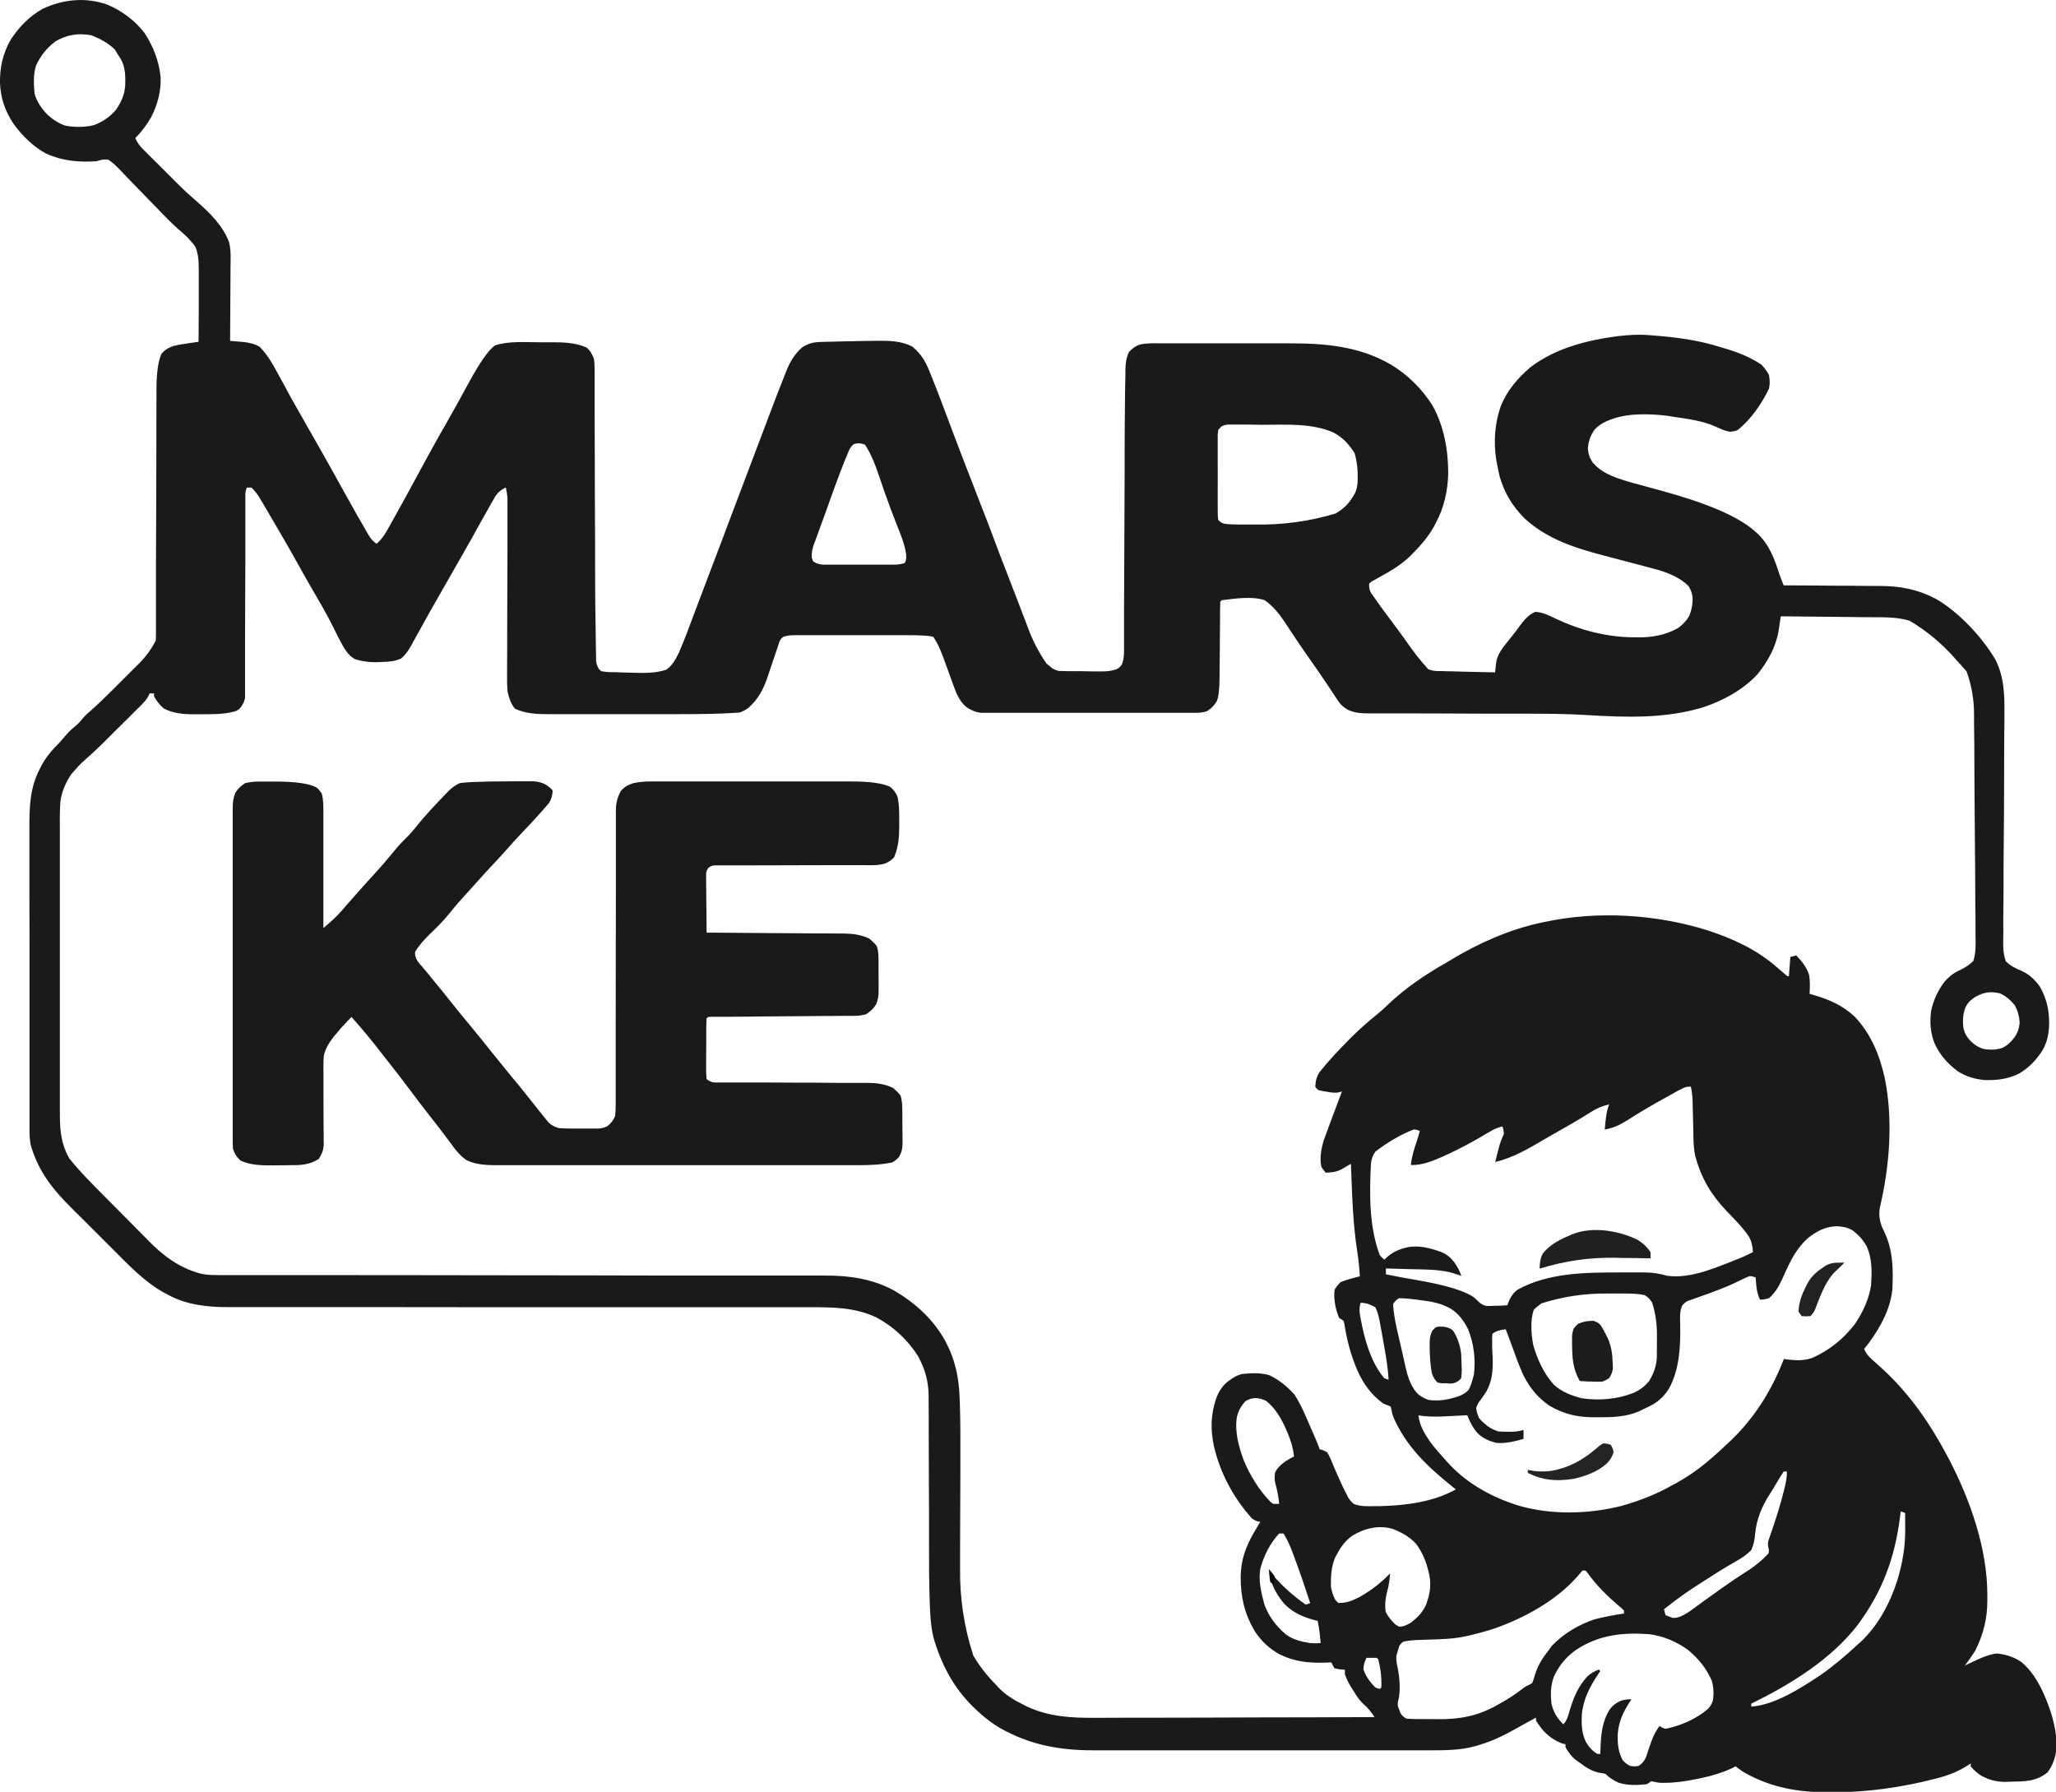 <?xml version="1.0" encoding="UTF-8"?>
<svg id="_레이어_1" data-name="레이어_1" xmlns="http://www.w3.org/2000/svg" width="74.26mm" height="64.72mm" version="1.1" viewBox="0 0 210.51 183.46">
  <!-- Generator: Adobe Illustrator 29.6.1, SVG Export Plug-In . SVG Version: 2.1.1 Build 9)  -->
  <g id="whole">
    <path d="M10.96.46c1.49.62,2.79,1.58,3.79,2.85.94,1.38,1.54,2.97,1.7,4.63.04,1.45-.32,2.77-.97,4.05-.46.81-.98,1.49-1.63,2.15.21.45.43.77.78,1.12l.93.93c.23.23.46.45.69.68.35.34.69.69,1.04,1.04l.67.67.31.31c.59.59,1.21,1.16,1.84,1.7,1.34,1.16,2.73,2.53,3.35,4.22.21.86.15,1.75.14,2.63,0,.22,0,.43,0,.65,0,.56,0,1.13-.01,1.69,0,.58,0,1.16-.01,1.73,0,1.13-.01,2.26-.02,3.39l.37.03.49.04.49.04c.61.07,1.14.18,1.68.5.87.89,1.43,1.93,2.01,3.02l.31.56c.2.36.4.72.59,1.09.32.59.65,1.17.98,1.75l.16.28c.3.53.6,1.06.9,1.59.87,1.51,1.73,3.03,2.58,4.56l.15.27.71,1.28c.53.96,1.07,1.92,1.61,2.88l.2.34c.21.36.41.72.62,1.08l.19.34c.29.49.48.8.96,1.12.66-.56,1.03-1.28,1.44-2.02l.24-.43c.87-1.55,1.72-3.11,2.56-4.67.95-1.76,1.91-3.51,2.91-5.24.45-.79.9-1.59,1.34-2.39l.16-.29.78-1.44q1.71-3.13,2.68-3.82c1.4-.47,3.03-.33,4.5-.33.36,0,.73,0,1.1,0,1.31,0,2.54,0,3.77.53.43.35.57.67.78,1.18q.06.5.06,1.06v.31c0,.34,0,.69,0,1.03,0,.25,0,.49,0,.74v2.01c0,.71,0,1.41.01,2.12,0,1.35.01,2.69.01,4.03,0,2.39.02,4.78.03,7.16,0,.84,0,1.67,0,2.5,0,2.55.02,5.1.07,7.66,0,.24.01.48.01.72,0,.33.02.66.02.99v.56q.05.47.28.84l.25.24c.39.07.77.1,1.16.1h.34c.24.02.48.02.72.03.36,0,.73.02,1.09.03,1.15.03,2.24.05,3.35-.31.65-.47.97-1.08,1.31-1.79.57-1.32,1.07-2.67,1.57-4.02.54-1.44,1.08-2.87,1.63-4.31.75-1.98,1.51-3.96,2.25-5.95l1.8-4.76c.47-1.23.94-2.47,1.4-3.7q1.57-4.19,2.3-5.98l.15-.36c.36-.84.84-1.56,1.53-2.16.65-.39,1.14-.52,1.89-.53l.58-.02c.2,0,.41-.01.61-.01l.63-.02c.53-.01,1.06-.02,1.59-.03.29,0,.57-.01.85-.02.49-.01.98-.02,1.47-.02h.43c1.11,0,2.21.07,3.21.6.82.69,1.29,1.4,1.69,2.39l.15.36c.8,1.97,1.53,3.96,2.28,5.95.39,1.02.77,2.03,1.16,3.05l.18.46c.34.88.68,1.77,1.03,2.65l.48,1.24.12.31c.41,1.05.82,2.1,1.21,3.16.49,1.33,1.01,2.65,1.52,3.97l.36.94c.28.7.54,1.4.81,2.1.19.49.37.99.57,1.48.09.24.18.48.27.72q.72,1.97,1.91,3.68l.26.21.26.21q.27.2.7.32c.41.02.81.03,1.21.03h.36c.25,0,.5,0,.75,0,.39,0,.76.01,1.14.02h1.07c.53,0,.94-.06,1.44-.23q.41-.23.57-.6c.16-.52.17-.97.17-1.51v-1.4c0-.25,0-.52,0-.77,0-.56,0-1.11,0-1.67,0-.88,0-1.76.01-2.65l.02-4.2c.01-2.49.02-4.99.03-7.48,0-.73,0-1.46,0-2.19,0-1.8.02-3.58.04-5.38v-.33c.01-.68.02-1.37.04-2.05v-.49c.03-.67.08-1.13.36-1.75.34-.36.63-.59,1.1-.76.7-.16,1.4-.14,2.11-.13h.54c.59,0,1.18,0,1.76,0h1.23c.86,0,1.72,0,2.58,0,.99,0,1.97,0,2.96,0h4.07c3.74,0,7.14.27,10.45,2.16,1.73,1.04,3.22,2.51,4.29,4.22,1.18,2.13,1.6,4.55,1.6,6.96-.04,1.74-.43,3.52-1.27,5.05l-.19.37c-.57,1.01-1.27,1.84-2.08,2.66l-.32.33c-.96.94-2.06,1.57-3.23,2.22l-.39.22-.36.19-.25.21q-.05.59.2.98c.69,1,1.4,1.98,2.14,2.95.51.68,1.01,1.36,1.5,2.05q1.01,1.49,2.22,2.81c.41.14.67.18,1.09.18h.39s.42.02.42.02h.43c.45.02.89.03,1.35.04l.91.02c.75.02,1.49.03,2.24.05l.03-.28.04-.37.04-.36c.13-.88.69-1.53,1.23-2.21l.41-.52.2-.25c.17-.21.33-.43.49-.65.49-.67.91-1.21,1.67-1.56.78.05,1.4.36,2.09.7,2.51,1.18,5.24,1.9,8.01,1.91h.47c1.41.02,2.76-.24,4.01-.92.49-.34.86-.74,1.18-1.24.26-.65.38-1.27.35-1.97-.06-.41-.18-.75-.4-1.1-.8-.83-1.97-1.32-3.05-1.65-.34-.1-.69-.19-1.04-.28l-.56-.15c-.56-.15-1.11-.3-1.67-.44l-.49-.13c-.6-.16-1.2-.31-1.79-.47-2.99-.78-5.85-1.68-8.17-3.8-1.25-1.23-2.09-2.62-2.58-4.31-.11-.48-.21-.96-.3-1.45l-.06-.33c-.27-1.78-.14-3.7.47-5.42.66-1.63,1.7-2.83,3.01-3.97,2.6-1.99,5.82-2.79,9-3.21,1.07-.12,2.11-.19,3.18-.1l.48.04c2.34.18,4.56.47,6.8,1.18.2.06.41.12.61.18,1.29.39,2.52.88,3.63,1.64.31.34.56.65.76,1.06.08.53.1.85,0,1.37-.73,1.53-1.87,3.19-3.22,4.25q-.27.14-.83.17c-.52-.1-.96-.31-1.43-.53-1.38-.61-2.89-.79-4.38-1.01l-.53-.09c-1.89-.22-4.04-.3-5.84.39l-.35.14c-.52.23-.92.48-1.3.91-.44.65-.6,1.14-.67,1.91.06.61.16.92.5,1.44.75.86,1.58,1.24,2.64,1.63.86.3,1.73.53,2.61.76.39.1.78.21,1.16.32l.59.16q7.05,1.92,9.52,4.09l.32.28c1.28,1.2,1.77,2.64,2.3,4.27.12.36.27.71.41,1.06h.45c1.42,0,2.83.02,4.25.03.73,0,1.46.01,2.19.01l2.11.02c.27,0,.54,0,.8,0,2.14,0,3.91.34,5.84,1.35,2.35,1.39,4.62,3.83,6.03,6.17.91,1.83.95,3.59.93,5.58,0,.28,0,.55,0,.83l-.02,1.76c0,.93-.01,1.86-.01,2.79v.48s0,.97,0,.97c0,2.16-.02,4.33-.04,6.5-.02,1.47-.02,2.93-.02,4.39,0,.78,0,1.55-.02,2.33-.01.73-.01,1.45,0,2.18,0,.27,0,.54-.01.8-.02.81-.01,1.52.26,2.29.45.47,1,.73,1.59.98.81.36,1.36.89,1.89,1.6.7,1.26.96,2.35.96,3.78-.02,1-.16,1.84-.66,2.73-.62,1-1.41,1.82-2.42,2.42-1.15.56-2.26.7-3.53.66-1.04-.1-1.91-.36-2.79-.93-1.05-.8-1.82-1.68-2.36-2.89-.4-1.08-.48-2.14-.32-3.28.24-1.1.7-2.1,1.39-3,.44-.48.84-.82,1.44-1.1.6-.29.99-.52,1.48-.98.29-.88.25-1.73.23-2.64v-.81c0-.73,0-1.46-.02-2.19-.01-.76-.01-1.53-.01-2.29,0-1.29-.02-2.57-.03-3.85-.02-1.81-.03-3.62-.04-5.42,0-1.25-.01-2.51-.02-3.77v-.91c-.01-.86-.02-1.73-.03-2.6,0-.26,0-.52,0-.79q0-2.28-.77-4.4l-.27-.3-.32-.37-.39-.42-.24-.27q-2.01-2.28-4.61-3.82c-1.34-.4-2.7-.35-4.08-.36h-.79c-.69-.02-1.37-.02-2.07-.03-.7-.01-1.4-.02-2.11-.02-1.38-.02-2.76-.03-4.14-.04-.02.14-.04.27-.06.41l-.08.54-.08.53c-.28,1.66-1.11,3.15-2.15,4.44-1.45,1.57-3.45,2.67-5.46,3.36-3.89,1.21-8,1.08-12.01.83-2.22-.14-4.44-.14-6.67-.14-.7,0-1.4,0-2.1,0h-.72s-.36,0-.36,0c-1.63,0-3.25-.01-4.88-.02-1.1,0-2.21,0-3.31-.01h-1.74c-.55,0-1.09,0-1.64,0-.3,0-.59,0-.88,0-.8-.01-1.46-.03-2.19-.37-.42-.27-.68-.44-.95-.85l-.22-.32-.23-.36-.24-.36c-.2-.29-.39-.58-.58-.87-.6-.91-1.23-1.79-1.85-2.68-.54-.77-1.07-1.54-1.58-2.32l-.3-.45c-.19-.29-.37-.57-.56-.85-.57-.85-1.17-1.57-2-2.16-1.32-.44-3.04-.16-4.39,0l-.16.15c-.01.29-.02.58-.02.87v.57s0,.3,0,.3c0,.32,0,.63-.01.95-.01.89-.02,1.8-.02,2.7,0,.55-.01,1.1-.02,1.65,0,.21,0,.42,0,.62q0,1.84-.28,2.52c-.28.47-.55.73-1,1.03-.49.17-.86.17-1.38.17h-1.24s-.68,0-.68,0c-.62,0-1.23,0-1.85,0h-1.16c-1.21,0-2.41,0-3.62,0-1.39,0-2.78,0-4.17,0-1.08,0-2.15,0-3.23,0-.64,0-1.29,0-1.93,0-.61,0-1.21,0-1.82,0-.22,0-.44,0-.67,0h-1.42c-.55-.07-.91-.24-1.38-.52-.54-.41-.85-.92-1.13-1.53-.22-.56-.43-1.13-.63-1.7-.14-.39-.28-.77-.42-1.16l-.2-.55c-.3-.81-.61-1.6-1.1-2.32q-.29-.09-.61-.1l-.37-.03c-.59-.03-1.18-.04-1.77-.04h-2.61c-.63,0-1.26,0-1.89,0-.81,0-1.62,0-2.43,0h-2.76c-.42,0-.83,0-1.25,0-.12,0-.24,0-.37,0-.46,0-.86.02-1.3.17q-.25.17-.4.5l-.13.41-.15.45-.16.48c-.16.48-.33.96-.49,1.44-.11.33-.22.65-.33.98-.43,1.21-.95,2.17-1.93,3.03q-.43.31-.88.46c-.45.04-.91.06-1.36.08l-.42.02c-1.83.07-3.66.07-5.48.07h-3.56c-.92,0-1.84,0-2.76,0-.89,0-1.79,0-2.68,0h-2.71c-.15,0-.31,0-.46,0-1.2,0-2.51-.03-3.59-.58-.42-.53-.59-1.07-.74-1.73-.06-.67-.06-1.33-.05-1.99v-.59c0-.53,0-1.06.01-1.6,0-.56,0-1.11,0-1.68,0-1.06,0-2.11.01-3.17.01-1.9.02-3.79.02-5.69,0-.67,0-1.33,0-1.99,0-.31,0-.62,0-.94,0-.38,0-.76,0-1.14v-.51s0-.44,0-.44c-.02-.4-.08-.77-.17-1.16-.47.23-.74.43-1.05.86l-.3.52-.17.3c-.2.35-.4.7-.59,1.05l-.23.41c-.35.62-.7,1.24-1.04,1.87-.66,1.17-1.31,2.33-1.98,3.48-.75,1.31-1.5,2.62-2.24,3.93l-.52.93c-.33.58-.65,1.17-.97,1.75l-.44.79-.19.35c-.29.51-.54.86-.98,1.26-.65.3-1.2.34-1.91.36l-.36.02c-.86.04-1.64-.05-2.47-.3-.56-.32-.85-.72-1.18-1.25-.36-.63-.69-1.27-1-1.93-.73-1.49-1.58-2.91-2.41-4.34-.45-.78-.89-1.56-1.32-2.34-.93-1.68-1.9-3.33-2.87-4.98l-.22-.38c-.19-.32-.37-.64-.57-.96l-.16-.28q-.36-.61-.87-1.11h-.46c-.2.4-.17.7-.17,1.16v.55s0,1.24,0,1.24c0,.46,0,.92,0,1.37,0,.72,0,1.45,0,2.17v1.12c-.01,1.69-.02,3.37-.02,5.06,0,1.13,0,2.27-.01,3.41,0,.6,0,1.21,0,1.81,0,.57,0,1.13,0,1.7v1.47s0,.48,0,.48q-.08.43-.36.85t-.7.53c-1.18.33-2.44.28-3.65.29h-.4c-1.11.01-2.21-.07-3.21-.59-.44-.38-.72-.75-1-1.25v-.3h-.45l-.12.27c-.2.36-.41.6-.7.89l-.32.32-.35.34-.35.36c-.25.25-.5.49-.75.74-.38.38-.76.75-1.14,1.13l-1.07,1.07c-.62.61-1.25,1.2-1.91,1.77-.35.31-.67.65-.97,1l-.33.37c-.58.85-1,1.82-1.13,2.85-.07,1-.06,2.02-.05,3.03,0,.34,0,.68,0,1.01,0,.92,0,1.84,0,2.75v2.89c0,1.61,0,3.23,0,4.84,0,1.65,0,3.31,0,4.97,0,2,0,4.01,0,6.01v2.29c0,.9,0,1.8,0,2.7v.99c-.01,1.85.03,3.34.94,4.99,1.07,1.36,2.32,2.59,3.53,3.82l.26.26c.45.45.89.91,1.35,1.36.36.37.73.74,1.1,1.11.45.45.89.91,1.35,1.36.17.17.34.34.5.51,1.53,1.57,3.14,2.78,5.29,3.39.63.16,1.22.17,1.87.17h.33c.37,0,.75,0,1.12,0,.27,0,.54,0,.81,0h4.63c1.38,0,2.77,0,4.16,0,2.2,0,4.39,0,6.58.01h2.81c2.34,0,4.67.01,7,.01,3.16,0,6.32.01,9.48.01l9.74.02c2,0,4,0,6,0,1.37,0,2.74,0,4.12,0h2.37c.73,0,1.45,0,2.18,0h.79c2.52-.01,4.86.32,7.12,1.54,2.19,1.3,3.94,2.88,5.2,5.11,1.06,1.98,1.43,3.78,1.5,6.01l.02.54c.06,1.84.06,3.67.05,5.51,0,.6,0,1.2,0,1.8l-.02,5.1c0,.95-.01,1.89-.01,2.84,0,.49,0,.99,0,1.49q-.06,4.63,1.36,8.98c.65,1.1,1.4,2.05,2.3,2.96l.32.35c.76.77,1.6,1.27,2.57,1.74l.33.17c2.25,1.04,4.53,1.16,6.96,1.14.32,0,.63,0,.94,0,.84,0,1.69,0,2.53-.01.88,0,1.77,0,2.65,0,1.67,0,3.35,0,5.02-.01,1.9-.01,3.81-.01,5.71-.02,3.92,0,7.83-.02,11.75-.03q-.42-.66-.98-1.2c-.49-.4-.77-.83-1.1-1.36l-.18-.28c-.32-.5-.59-.98-.78-1.55v-.46l-.52-.04-.55-.11q-.19-.31-.31-.6l-.56.02c-1.72.05-3.14-.07-4.71-.83-1.12-.62-1.94-1.39-2.63-2.47-1.03-1.8-1.39-3.45-1.39-5.49.02-1.7.5-3.03,1.34-4.5l.22-.37.25-.43.2-.33-.27-.04q-.34-.11-.6-.32c-1.87-2.07-3.26-4.67-3.88-7.39-.36-1.71-.33-3.14.21-4.82.25-.69.56-1.21,1.11-1.71.51-.39.98-.73,1.62-.86.92-.09,1.82-.13,2.71.12.99.46,1.88,1.18,2.6,2,.68,1.04,1.14,2.19,1.63,3.31l.23.52q.55,1.24.72,1.77c.11.03.23.06.35.09l.41.21c.28.44.47.93.66,1.41l.36.83.18.41c.23.52.47,1.03.73,1.53l.23.46q.24.37.56.65c.71.28,1.39.24,2.14.23h.49c2.59-.05,5.54-.42,7.83-1.72l-.32-.25c-2.55-2.06-4.71-4.06-6.06-7.11q-.14-.36-.21-.78l-.08-.34c-.25-.1-.5-.21-.75-.3-1.26-.92-2.04-2.01-2.67-3.42-.66-1.53-1.08-3.13-1.33-4.79l-.09-.28-.45-.3c-.37-.92-.57-1.89-.45-2.88q.24-.4.6-.76.49-.21,1.03-.35l.54-.15.41-.1c-.05-.83-.12-1.64-.25-2.46-.48-3-.54-6.03-.66-9.06l-.28.16-.36.21-.36.21c-.53.26-.99.3-1.58.33q-.22-.25-.45-.6c-.19-.98-.01-1.91.29-2.84.15-.42.31-.84.46-1.25.12-.32.24-.63.35-.95.33-.89.67-1.79,1.01-2.68l-.28.08c-.45.1-.81.03-1.26-.05-.16-.03-.32-.05-.48-.08l-.41-.1-.3-.3c.02-.6.11-.99.42-1.51.93-1.17,1.94-2.24,2.99-3.3l.4-.4c.8-.79,1.62-1.51,2.49-2.21.42-.34.81-.7,1.2-1.08,1.74-1.64,3.75-3.01,5.83-4.19.23-.14.47-.28.7-.42,2.77-1.65,5.84-3.02,9-3.7l.42-.09c5.42-1.17,11.43-.8,16.7.85,2.62.86,5.04,1.96,7.12,3.79.35.31.7.61,1.06.91h.16l.15-1.97.6-.16c.57.59,1.03,1.15,1.3,1.93.14.67.1,1.34.07,2.01l.37.1c1.63.47,3.05,1.09,4.29,2.27,1.67,1.81,2.51,3.91,3.04,6.27.87,4.29.49,9.08-.52,13.3-.1.72-.01,1.3.25,1.97l.2.41c.92,1.94.95,3.87.84,5.98-.21,1.98-1.2,3.78-2.35,5.37-.18.23-.35.46-.53.68.23.6.65.96,1.12,1.37.17.15.33.3.5.45l.25.23c2.75,2.51,4.87,5.58,6.61,8.86l.25.47c2.14,4.13,3.86,9.04,3.88,13.72v.56c.02,1.88-.4,3.58-1.25,5.26-.33.52-.69,1.03-1.06,1.51l.45-.22q1.99-.99,2.87-1.02c.89.09,1.7.35,2.45.85,1.39,1.15,2.18,2.82,2.8,4.47.58,1.61,1.01,3.34.72,5.06-.17.69-.39,1.2-.8,1.77-.56.46-1.07.68-1.76.84-.69.12-1.38.12-2.08.13l-.45.02c-.97,0-1.65-.17-2.51-.63-.44-.28-.75-.56-1.08-.96v-.3l-.27.18c-.93.59-1.81.97-2.87,1.26l-.48.13c-3.47.89-6.98,1.39-10.57,1.39h-.36c-3.1,0-5.84-.47-8.57-1.99-.34-.2-.65-.43-.96-.67l-.26.14c-1.11.54-2.26.85-3.47,1.11l-.36.07c-1.07.22-2.14.37-3.23.37h-.36q-.34-.02-.66-.11l-.29-.06-.45.31c-.97.1-1.97.15-2.91-.16-.52-.25-.93-.49-1.33-.9q-.29-.07-.62-.11c-.84-.17-1.43-.59-2.11-1.1l-.42-.3c-.4-.36-.67-.75-.94-1.21v-.31l-.37-.09c-.81-.32-1.45-.78-2.02-1.44-.22-.29-.44-.58-.63-.89v-.31l-.28.15c-.29.16-.57.32-.86.47-.37.2-.74.41-1.11.62-1.16.65-2.29,1.18-3.56,1.56l-.36.11c-1.51.43-3.07.44-4.63.44h-.48c-.54,0-1.07,0-1.6,0h-1.16c-1.04,0-2.08,0-3.12,0h-1.96c-1.81,0-3.61,0-5.42,0h-1.75c-1.88,0-3.77,0-5.65,0-1.94,0-3.88,0-5.82,0-1.08,0-2.17,0-3.26,0-1.02,0-2.04,0-3.06,0-.37,0-.74,0-1.12,0-3.58.01-6.61-.54-9.75-2.32-.74-.45-1.39-.94-2.03-1.52l-.23-.21c-2.19-2-3.47-4.28-4.37-7.1-.36-1.19-.43-2.36-.48-3.59l-.02-.49c-.07-1.95-.07-3.9-.07-5.85,0-.68,0-1.36,0-2.04v-.71s0-.35,0-.35l-.02-4.73c0-1.07,0-2.14-.01-3.22,0-.56,0-1.13,0-1.69,0-.63,0-1.25-.01-1.88v-.56c-.01-1.51-.36-2.78-1.09-4.11-1.07-1.67-2.52-3.03-4.27-3.96-2.24-1.06-4.6-1.04-7.03-1.04h-5.31c-1.35,0-2.71,0-4.06,0-2.14,0-4.29,0-6.43,0h-2.2s-.56,0-.56,0c-2.28,0-4.55,0-6.83,0-3.09,0-6.17,0-9.26,0-3.17,0-6.34,0-9.52-.01-1.95,0-3.91,0-5.86,0-1.34,0-2.68,0-4.02,0-.78,0-1.55,0-2.32,0-.71,0-1.42,0-2.12,0h-.76c-2.14.01-4.32-.21-6.23-1.26l-.31-.16c-2.08-1.12-3.75-2.91-5.41-4.57l-.47-.47c-.33-.33-.66-.66-.98-.98-.42-.42-.84-.83-1.25-1.25-.33-.32-.65-.65-.98-.97-.15-.16-.31-.31-.46-.46-1.94-1.92-3.35-3.69-4.16-6.31-.19-.72-.17-1.42-.17-2.15v-.43c0-.47,0-.94,0-1.42v-1.02c0-.92,0-1.84,0-2.76v-1.73c0-1.6,0-3.19,0-4.79v-1.56c0-1.67,0-3.32,0-4.99,0-1.71-.01-3.42-.01-5.13v-2.88c0-.9,0-1.81,0-2.71v-.99c-.01-2.16.04-4.16,1.06-6.12l.16-.31c.49-.93,1.13-1.65,1.87-2.39.19-.21.37-.43.56-.65.31-.36.61-.67.98-.97q.43-.33.71-.71c.28-.34.54-.59.87-.87.66-.57,1.27-1.17,1.88-1.77l.34-.33.7-.7c.35-.35.71-.7,1.06-1.06l.68-.68.32-.31q1.07-1.07,1.75-2.39c.02-.37.02-.74.02-1.11v-.35c0-.38,0-.76,0-1.14v-.82c0-.59,0-1.18,0-1.77,0-.94,0-1.87,0-2.8.01-2.66.02-5.32.03-7.98,0-1.47,0-2.93.01-4.4,0-.78,0-1.55,0-2.33,0-.73,0-1.46.01-2.19v-.8q0-2.55.52-3.69c.39-.42.68-.58,1.21-.78.54-.13,1.09-.21,1.63-.29l.54-.08.41-.06.02-3.32c0-.52,0-1.03,0-1.55,0-.59,0-1.18,0-1.77v-.56c0-.89-.01-1.67-.33-2.5q-.24-.37-.55-.68l-.29-.32c-.3-.29-.59-.56-.91-.82-.76-.67-1.47-1.4-2.17-2.14-.29-.29-.58-.59-.86-.88-.45-.46-.9-.92-1.34-1.38-.29-.31-.59-.61-.88-.91-.28-.29-.55-.57-.82-.86-.35-.35-.68-.67-1.1-.95-.48-.07-.73.01-1.21.15-1.82.13-3.49-.02-5.17-.78-1.3-.69-2.45-1.83-3.31-3.01C.49,11.34.06,10,0,8.5c-.03-1.6.29-2.99,1.07-4.4.88-1.35,1.89-2.39,3.29-3.2C6.46-.08,8.76-.31,10.96.46M5.63,4.27c-.89.69-1.46,1.42-1.94,2.44-.3.91-.23,1.94-.15,2.88.24.83.68,1.47,1.27,2.1.56.52,1.16.93,1.88,1.17.94.18,1.96.18,2.89-.04.92-.33,1.65-.84,2.29-1.57.54-.8.87-1.51.95-2.47.02-.94.04-1.76-.39-2.62-.13-.22-.27-.45-.42-.67l-.25-.42c-.69-.67-1.51-1.11-2.4-1.46-1.39-.25-2.52-.06-3.74.65M125.02,43.7l-.27.28q-.09.42-.07.89v1.16s0,.62,0,.62c0,.43,0,.86,0,1.29,0,.56.01,1.11,0,1.66,0,.43,0,.85,0,1.27,0,.3,0,.61,0,.91v.56s.01.49.01.49l.04.39q.28.33.64.4c.49.07.96.08,1.46.08h.3c.32,0,.64,0,.96,0h.33q4.3.09,8.34-1.13c.7-.43,1.21-.85,1.65-1.55l.23-.35c.32-.56.36-1.04.37-1.67q.04-1.35-.32-2.63c-.58-.88-1.2-1.58-2.14-2.08-2.27-1-4.92-.8-7.35-.8-.48,0-.96-.01-1.44-.02h-1.35s-.75,0-.75,0q-.34.04-.67.23M87.49,45.42q-.35.22-.57.71c-.09.22-.19.44-.27.66l-.16.37c-.72,1.81-1.37,3.64-2.02,5.47-.22.62-.45,1.24-.68,1.86l-.29.81-.14.35c-.18.49-.27.89-.25,1.42l.14.4c.34.22.58.3.99.34h1.99c.37,0,.75,0,1.13,0,.58,0,1.16,0,1.74,0h2.12s.43,0,.43,0c.36-.02.66-.05.99-.17q.19-.33.14-.86c-.14-1.08-.58-2.09-.98-3.1-.17-.43-.33-.87-.5-1.3l-.12-.32c-.41-1.09-.79-2.18-1.16-3.28-.38-1.13-.8-2.27-1.46-3.26-.4-.14-.65-.18-1.06-.07M202.34,102.01c-.47.3-.8.56-1.07,1.06-.3.75-.34,1.43-.23,2.23.13.53.33.85.69,1.25.43.43.84.7,1.43.86.63.09,1.19.09,1.8-.1.57-.25.92-.61,1.3-1.1.35-.52.47-.91.53-1.52-.05-.66-.19-1.19-.5-1.77-.44-.53-.89-.93-1.51-1.21-.94-.22-1.57-.15-2.42.3M171.94,111.6l-.42.23-.44.25-.45.25c-1.37.75-2.72,1.54-4.03,2.38-.76.48-1.4.77-2.29.94q.11-1.75.45-2.58c-.73.18-1.27.4-1.91.81-1.28.82-2.61,1.56-3.93,2.31-.32.18-.63.36-.95.55-1.5.89-3.16,1.84-4.88,2.23.09-.36.19-.73.28-1.1l.08-.31c.14-.53.3-.98.54-1.47q-.04-.41-.15-.76c-.5.1-.88.29-1.32.55l-.42.24-.45.27c-1.16.67-2.32,1.29-3.53,1.84l-.36.17c-1.06.46-2.13.92-3.3.88.08-.87.33-1.64.61-2.46.11-.34.21-.68.3-1.03q-.25-.12-.61-.15c-1.39.53-2.76,1.36-3.94,2.27-.3.46-.38.69-.45,1.21-.16,3.05-.2,6.5.91,9.4q.23.28.46.45l.38-.35c.64-.53,1.29-.76,2.09-.94,1.19-.18,2.22.11,3.34.5.6.25.97.57,1.37,1.08.3.44.54.86.7,1.37l-.28-.1-.39-.12-.38-.12c-1.41-.35-2.89-.31-4.34-.35l-.68-.02-1.65-.05v.6c1.01.21,2.03.4,3.05.57q4.7.81,6.04,1.85l.41.4c.27.23.45.35.8.42.33.01.65,0,.97-.02h.34c.27-.02.54-.03.82-.05l.22-.56c.24-.46.45-.77.88-1.06,3.16-1.73,6.99-1.74,10.49-1.74.43,0,.86,0,1.29,0h1.21c.81,0,1.49.12,2.27.34,2.54.35,5.25-.95,7.58-1.85.41-.17.81-.36,1.21-.57-.04-.61-.12-1.08-.43-1.61-.65-.97-1.5-1.79-2.3-2.63-1.59-1.68-2.57-3.37-3.18-5.6-.15-.72-.18-1.43-.19-2.16v-.36c-.02-.5-.03-1-.04-1.5-.01-.37-.02-.73-.03-1.1v-.34c-.02-.57-.06-1.1-.19-1.65-.52,0-.71.1-1.15.35M185.03,126.84c-.95.88-1.54,1.91-2.08,3.08l-.16.34c-.1.22-.2.44-.3.67-.34.76-.74,1.44-1.37,1.99q-.51.15-.91.15c-.36-.72-.4-1.47-.45-2.27q-.25-.12-.61-.15-.47.18-.99.45c-.9.45-1.82.82-2.76,1.17l-.37.14c-.5.18-1.01.36-1.52.54l-.41.15-.33.11q-.3.17-.54.48c-.25.59-.22,1.11-.2,1.74.04,2.3-.02,4.6-1.11,6.68-.45.74-.94,1.23-1.68,1.69-.32.17-.66.33-.98.48l-.46.23c-1.36.57-2.67.6-4.13.6h-.59c-1.65-.02-2.97-.34-4.41-1.17-1.2-.8-2.06-1.87-2.7-3.15-.46-1.01-.83-2.07-1.21-3.11-.19-.53-.39-1.06-.59-1.58-.57.07-.88.13-1.36.45q-.06.4-.03.87v.54c.02.37.04.74.05,1.11.03,1.22-.03,2.29-.63,3.37-.26.42-.55.81-.84,1.21l-.22.48q.06.56.3,1.06.26.33.58.58l.31.26c.36.24.67.4,1.09.53q.49.04.99.03h.51c.39-.03.71-.07,1.07-.18v.91q-1.87.56-2.87.39c-.69-.18-1.26-.44-1.79-.93-.53-.58-.81-1.16-1.1-1.88l-.33.02c-.49.03-.99.05-1.49.07l-.52.03c-.91.04-1.76.04-2.66-.11.13,1.08.61,1.84,1.21,2.73.52.69,1.09,1.33,1.67,1.97l.34.37c1.9,2.01,4.46,3.39,7.09,4.19,3.32.95,7.07.86,10.42.03,1.88-.52,3.64-1.21,5.33-2.17l.3-.16c1.32-.74,2.5-1.56,3.64-2.57l.37-.32c.39-.34.77-.69,1.14-1.05l.23-.21c2.59-2.4,4.41-5.3,5.68-8.58l.34.05c.93.11,1.71.14,2.59-.17,1.77-.8,3.17-1.93,4.35-3.47.8-1.18,1.45-2.57,1.65-3.99.08-1.35.12-2.63-.43-3.9-.37-.7-.83-1.2-1.47-1.69-.54-.31-1.01-.39-1.64-.42-1.22.05-2.08.53-3.02,1.29M157.83,133.45c-.3.21-.56.41-.8.68-.36,1.08-.25,2.46-.05,3.57.42,1.47,1.09,2.94,2.12,4.08.8.73,1.8,1.11,2.83,1.38,1.79.26,3.62.12,5.31-.54.66-.3,1.15-.66,1.61-1.22.47-.78.73-1.48.79-2.4,0-.52.01-1.03.01-1.54v-.53c.02-1.23-.11-2.39-.49-3.56q-.31-.5-.75-.76c-.66-.15-1.29-.17-1.95-.17h-1.84q-3.5-.04-6.77,1M143.24,132.92q-.37.21-.61.61c.11,1.67.59,3.32.95,4.95.09.43.18.85.28,1.27.22,1.03.48,1.93,1.12,2.77.37.41.75.61,1.26.81,1.14.16,2.13-.03,3.21-.41q.54-.22.91-.6c.21-.39.34-.79.45-1.21l.1-.36c.19-1.58,0-3.19-.6-4.67-.45-.88-.94-1.55-1.77-2.09-.99-.55-1.96-.74-3.08-.87l-.45-.06c-.6-.08-1.18-.14-1.78-.14M139.31,133.38c-.22.71-.06,1.29.08,2.01l.08.41c.41,1.88,1.01,3.81,2.26,5.31l.45.15c-.08-1.31-.3-2.6-.54-3.89-.06-.34-.12-.68-.18-1.02l-.12-.65-.11-.59c-.1-.46-.2-.85-.42-1.27-.53-.28-.91-.45-1.51-.45M127.51,143.47c-.45.49-.71.97-.87,1.62-.23,1.5.18,2.99.69,4.39.65,1.59,1.58,3.08,2.77,4.31l.27.19h.6q-.08-.93-.32-1.83c-.14-.47-.18-.86-.1-1.35.21-.52.59-.81,1.02-1.15.3-.2.59-.37.92-.52-.08-.83-.29-1.53-.61-2.31l-.14-.34c-.49-1.14-1.12-2.28-2.12-3.06-.4-.18-.64-.25-1.07-.28q-.59.04-1.03.32M182.64,150.65c-.26.38-.49.77-.73,1.17l-.17.28-.16.28c-.14.22-.27.43-.41.65-.77,1.19-1.34,2.57-1.46,3.99-.06.63-.14,1.1-.4,1.69-.66.68-1.51,1.12-2.32,1.58-.72.42-1.42.87-2.11,1.32l-.43.27c-1.42.89-2.78,1.84-4.08,2.89l.16.6.46.18.26.1c.43.03.74-.1,1.12-.29.44-.23.84-.52,1.24-.82.19-.14.37-.27.56-.41l.3-.22c.52-.38,1.05-.75,1.58-1.13l.32-.23c.72-.51,1.46-1.01,2.2-1.49q1.41-.84,2.5-2.01.09-.35-.02-.63-.07-.33.02-.7l.14-.41.16-.46.17-.5c.42-1.24.8-2.49,1.12-3.76l.09-.38c.13-.53.21-.99.21-1.55h-.3ZM194.61,154.74l-.07.59c-.54,4.21-1.81,7.62-4.34,11.05-2.75,3.55-6.9,6.1-10.89,8.05v.3c2.43-.16,5.08-1.9,7.07-3.21,1.36-.95,2.62-2.02,3.83-3.15l.28-.24c1.82-1.7,3.03-3.99,3.78-6.34.54-1.81.82-3.43.8-5.31v-.46c0-.37,0-.75-.01-1.12l-.45-.15ZM138.43,157.26c-.81.57-1.24,1.3-1.7,2.15-.43.95-.48,2.02-.46,3.05.09.48.22.93.46,1.36l.3.3c.84.02,1.43-.23,2.18-.61,1.17-.66,2.19-1.46,3.12-2.41-.06.65-.12,1.25-.31,1.88-.18.7-.24,1.34-.14,2.06.27.53.56.86.97,1.27l.39.24c.49,0,.76-.16,1.2-.4.7-.54,1.2-1.04,1.57-1.85.39-1.08.54-1.91.34-3.03-.26-1.17-.63-2.25-1.37-3.21-.66-.72-1.45-1.15-2.35-1.51-1.45-.44-2.93-.07-4.2.7M130.97,157.01c-.93,1.01-1.53,2.19-1.9,3.5-.27,1.25.07,2.57.39,3.78.47,1.25,1.2,2.21,2.22,3.07.75.54,1.58.73,2.48.87.36.03.69.03,1.06,0-.03-.23-.05-.47-.07-.71l-.04-.4c-.05-.4-.12-.78-.2-1.17l-.28-.06c-1.19-.32-2.22-.76-3.1-1.64-.69-.81-1.2-1.66-1.47-2.69v-.6l.24.28q1.51,1.75,3.39,3.05l.46-.15c-.54-1.65-1.09-3.3-1.71-4.92l-.15-.41q-.35-.94-.87-1.8h-.46ZM162.03,160.8c-.2.22-.39.44-.58.67-2.14,2.41-5.34,4.17-8.36,5.24-.9.3-1.81.55-2.73.76l-.36.08c-.85.18-1.68.25-2.54.28l-.33.02c-.45.02-.9.03-1.35.04-.71.02-1.39.04-2.09.19q-.29.2-.44.49l-.16.57-.12.4c-.03.4.02.7.11,1.1.22,1.08.36,2.45.07,3.53q-.08.28,0,.59l.12.31.12.32q.15.32.6.57c.39.04.76.05,1.16.05h.35c.24,0,.49,0,.73,0,.36,0,.73,0,1.1.01,2.13.02,3.99-.34,5.87-1.39l.36-.2c.84-.46,1.62-.97,2.38-1.57q.32-.24.66-.37l.28-.17q.17-.39.28-.84c.3-.98.76-1.7,1.39-2.5l.34-.47c1.19-1.24,2.73-2.16,4.36-2.71,1-.26,2.01-.44,3.03-.6v-.3q-.21-.22-.5-.45c-1.2-1.03-2.32-2.12-3.24-3.41l-.2-.24h-.3ZM161.37,168.92c-1.03.75-1.74,1.59-2.27,2.74-.34.92-.35,1.81-.25,2.77.15.68.43,1.21.86,1.74l.35.38c.42-.42.5-.91.67-1.46.41-1.34.84-2.39,1.79-3.44.35-.33.73-.53,1.18-.71l.15.16-.2.29c-.86,1.28-1.55,2.6-1.69,4.15-.05.98-.02,1.89.41,2.8.31.53.65.92,1.18,1.24h.3l.02-.5c.05-1.45.15-2.74.92-4.02.31-.43.66-.69,1.12-.91q.52-.17,1.13-.17l-.18.28c-.67,1.05-1.12,2-1.22,3.25-.03,1,.03,1.8.49,2.69q.33.39.76.6.46.1.91,0c.34-.25.56-.49.73-.88.11-.33.22-.66.33-.99.27-.83.54-1.51,1.06-2.22l.24.17.37.13c1.55-.31,3.17-1.02,4.37-2.06.23-.27.36-.48.47-.82.12-.7.09-1.35-.1-2.03-.52-1.25-1.36-2.26-2.39-3.13-1.18-.88-2.56-1.46-4.02-1.65-2.7-.2-5.18.07-7.48,1.6M139.91,169.74c-.2.41-.3.72-.31,1.18.24.73.69,1.31,1.22,1.86l.45.15.16-.15c.05-.98-.07-1.92-.31-2.88l-.15-.16c-.35,0-.71,0-1.06,0" fill="#191a19"/>
    <path d="M26.7,80.02h.5s.53,0,.53,0h.52q3.01,0,4.15.6.23.17.54.62c.19.67.17,1.35.17,2.04v2.52c0,.76,0,1.53,0,2.29,0,.78,0,1.56,0,2.34,0,1.53,0,3.06,0,4.59.19-.17.39-.33.58-.5l.33-.29c.35-.32.68-.66.99-1.01l.34-.4.33-.37.27-.31c.17-.19.34-.39.52-.59.65-.74,1.32-1.47,1.98-2.2.59-.65,1.17-1.31,1.72-1.99.4-.5.81-.97,1.27-1.42.45-.43.84-.88,1.23-1.37.89-1.11,1.87-2.14,2.86-3.17l.4-.42c.36-.34.67-.57,1.12-.79q.46-.08.99-.1l.3-.02c1.21-.05,2.42-.07,3.63-.07.4,0,.8,0,1.2-.01h1.12c.57,0,.93.04,1.46.27q.66.4.84.69c-.04.5-.11.84-.38,1.27-.86,1.01-1.75,1.98-2.67,2.94-.58.6-1.14,1.22-1.69,1.85-.43.49-.87.96-1.32,1.44-.63.67-1.25,1.34-1.86,2.04-.28.32-.57.63-.86.95-.6.65-1.18,1.3-1.72,1.99-.64.8-1.34,1.5-2.08,2.21-.58.57-1.09,1.12-1.51,1.82q-.03.41.15.76t.49.65l.33.4.19.22c.4.48.8.97,1.19,1.46l.52.63c.35.44.71.88,1.06,1.33.55.69,1.11,1.37,1.68,2.06.66.8,1.31,1.59,1.95,2.4.43.54.86,1.07,1.3,1.61l.26.32c.47.59.95,1.17,1.44,1.75.44.54.87,1.08,1.3,1.62q.8,1.03,1.62,2.03l.23.27c.32.29.59.39,1,.53.65.05,1.3.05,1.96.05.31,0,.63,0,.94,0h1.16q.49-.03.91-.24c.41-.32.57-.56.8-1.03.05-.45.06-.86.06-1.31v-.4c0-.44,0-.88,0-1.32v-2.99c0-1.08,0-2.15,0-3.23,0-2.29.01-4.58.01-6.86,0-2.47,0-4.94.01-7.4,0-1.07,0-2.14,0-3.21,0-.67,0-1.34,0-2v-2.56c0-.79.15-1.34.52-2.04.4-.42.7-.59,1.25-.77.98-.23,2-.18,3-.18h.69c.62,0,1.25,0,1.87,0h1.96c1.1,0,2.2,0,3.3,0h3.8c1.09,0,2.18,0,3.27,0h1.95c.61,0,1.22,0,1.84,0h.67q2.72-.01,3.95.54c.37.31.56.57.76,1.01.2.86.18,1.74.18,2.62v.46c0,1.09-.09,2.09-.51,3.11-.3.35-.58.51-1,.68-.67.19-1.36.16-2.04.15h-.52c-.36,0-.73,0-1.1,0-.58,0-1.16,0-1.74,0-1.33,0-2.67,0-4,.01-1.32,0-2.64,0-3.96.01h-2.76s-1.31,0-1.31,0q-.34.04-.59.25-.21.25-.24.56v.34s0,.39,0,.39v.42s.01.43.01.43c0,.45,0,.89.01,1.35,0,.3,0,.61.01.91,0,.75.01,1.49.02,2.24h.57c1.78.01,3.56.02,5.34.04l2.75.02c.88,0,1.76.01,2.65.02.34,0,.68,0,1.01,0,.47,0,.94,0,1.42.01h.42c.89.02,1.69.14,2.5.52q.45.38.76.76c.18.53.18,1.01.18,1.56v.33c0,.23,0,.46,0,.69,0,.35,0,.7.01,1.04v.98c0,.52-.06.88-.25,1.36-.28.46-.56.71-1,1.01-.43.14-.82.17-1.27.18h-.4s-.44,0-.44,0h-.46c-.33,0-.66.01-.99.01-.52,0-1.04,0-1.56.01-1.3.01-2.59.02-3.88.03-1.1,0-2.19.02-3.28.03-.52,0-1.03,0-1.55.01h-.94s-.44,0-.44,0h-.4s-.35.01-.35.01l-.26.02-.15.15c-.02.45-.03.91-.03,1.36v.41c0,.29,0,.58,0,.87,0,.44,0,.89-.01,1.33,0,.29,0,.57,0,.85v.41q-.01.41.05.98.41.32.78.34h.82s.98,0,.98,0c.36,0,.72,0,1.08,0,.57,0,1.15,0,1.72,0,1.42,0,2.85.01,4.27.02,1.2,0,2.4,0,3.61.02h1.14c.53,0,1.07,0,1.6,0h.47c.94.01,1.77.11,2.62.52q.45.38.76.76c.18.55.18,1.06.19,1.63v.35c0,.24,0,.48,0,.73,0,.24,0,.49.01.74,0,.36.01.72.01,1.08v.33c0,.57-.07.91-.34,1.42q-.33.39-.73.59c-1.17.24-2.33.28-3.53.28h-.49c-.54,0-1.08,0-1.62,0h-4c-.77,0-1.53,0-2.3,0h-7.25c-1.9,0-3.81,0-5.71,0h-5.87c-1.1,0-2.2,0-3.29,0h-6.24c-1.07,0-2.26-.02-3.24-.5-.7-.45-1.18-1.09-1.66-1.76l-.52-.69-.27-.36c-.44-.59-.89-1.16-1.34-1.73-.68-.86-1.34-1.73-1.99-2.61-.83-1.11-1.68-2.21-2.54-3.29l-.23-.29q-1.56-2.04-3.26-3.95c-.23.23-.46.47-.68.72l-.39.41c-.15.18-.3.36-.45.54l-.31.36c-.48.65-.86,1.2-1.01,2-.04.61-.04,1.21-.03,1.82v.67c0,.58,0,1.16,0,1.74.01.93.01,1.86.01,2.79,0,.33,0,.65.01.97v.6s.01.53.01.53c-.06.56-.21.92-.51,1.39-.7.44-1.35.59-2.17.63-.52,0-1.03.01-1.54.02-.33,0-.66,0-.98.01-1.15,0-2.27,0-3.34-.5-.42-.41-.57-.66-.76-1.21-.01-.2-.02-.41-.02-.61v-.38s0-.86,0-.86v-2.54c0-.96,0-1.91,0-2.87,0-.6,0-1.2,0-1.8,0-1.65,0-3.31,0-4.97v-1.62c0-1.73,0-3.46,0-5.19,0-1.78,0-3.56,0-5.34,0-1,0-1.99,0-2.99v-3.86c0-.47,0-.94,0-1.41v-.41c0-.6.04-1.01.26-1.58.29-.45.56-.7,1-.99.55-.15,1.07-.17,1.64-.17" fill="#181918"/>
    <path id="eyebrow" d="M167.57,126.89c.6.35,1.06.74,1.43,1.34v.6h-.56c-.71-.02-1.41-.03-2.12-.03-.3,0-.6-.01-.91-.02-2.71-.05-5.18.32-7.77,1.11.01-.57.05-1.01.31-1.52.76-1,1.9-1.52,3.03-2,2.07-.81,4.62-.4,6.59.52" fill="#1f201f"/>
    <path d="M163.18,135.25q.37.1.66.37c.24.35.44.71.62,1.09l.15.3c.39.85.48,1.65.51,2.58l.02.55q-.08.51-.37.95-.46.32-.76.37c-.34.02-.68.01-1.03-.01h-.36c-.29-.02-.58-.03-.87-.05-.73-1.3-.77-2.36-.79-3.83v-.32c-.01-.44,0-.8.16-1.21q.17-.24.47-.51c.56-.23,1-.31,1.6-.29M147.77,135.83c.42.06.61.12.97.36.49.71.73,1.5.86,2.34.03.44.04.87.05,1.31l.02.35q0,.34-.06.92-.25.3-.6.45t-.92.07h-.48s-.42-.07-.42-.07c-.29-.29-.42-.52-.57-.9-.18-.87-.22-1.74-.24-2.63v-.35c0-.55.02-.91.26-1.41.39-.48.49-.46,1.13-.43" fill="#1b1c1b"/>
    <path d="M164.16,147.77q.4.03.75.15.23.33.3.76c-.14.49-.35.81-.71,1.18-.97.85-2.13,1.27-3.38,1.55-1.37.22-2.65.21-3.96-.28-.24-.1-.49-.21-.73-.33v-.3l.71.12c.98.09,1.81.03,2.75-.28l.32-.1c1.4-.48,2.53-1.31,3.64-2.28l.32-.18Z" fill="#232423"/>
    <path d="M188.27,129.28h.58q-.76.76-1.12,1.08c-.92,1.05-1.39,2.44-1.89,3.72q-.16.36-.47.67-.45.05-.91,0l-.31-.46c.04-.97.32-1.72.76-2.58l.16-.32c.44-.8,1.01-1.24,1.77-1.75.49-.29.87-.37,1.44-.36" fill="#222"/>
    <path d="M129.91,160.65q.31.33.61.76-.04.43-.15.75l-.3-.15q-.07-.31-.1-.69l-.03-.38-.03-.3Z" fill="#090909"/>
  </g>
</svg>